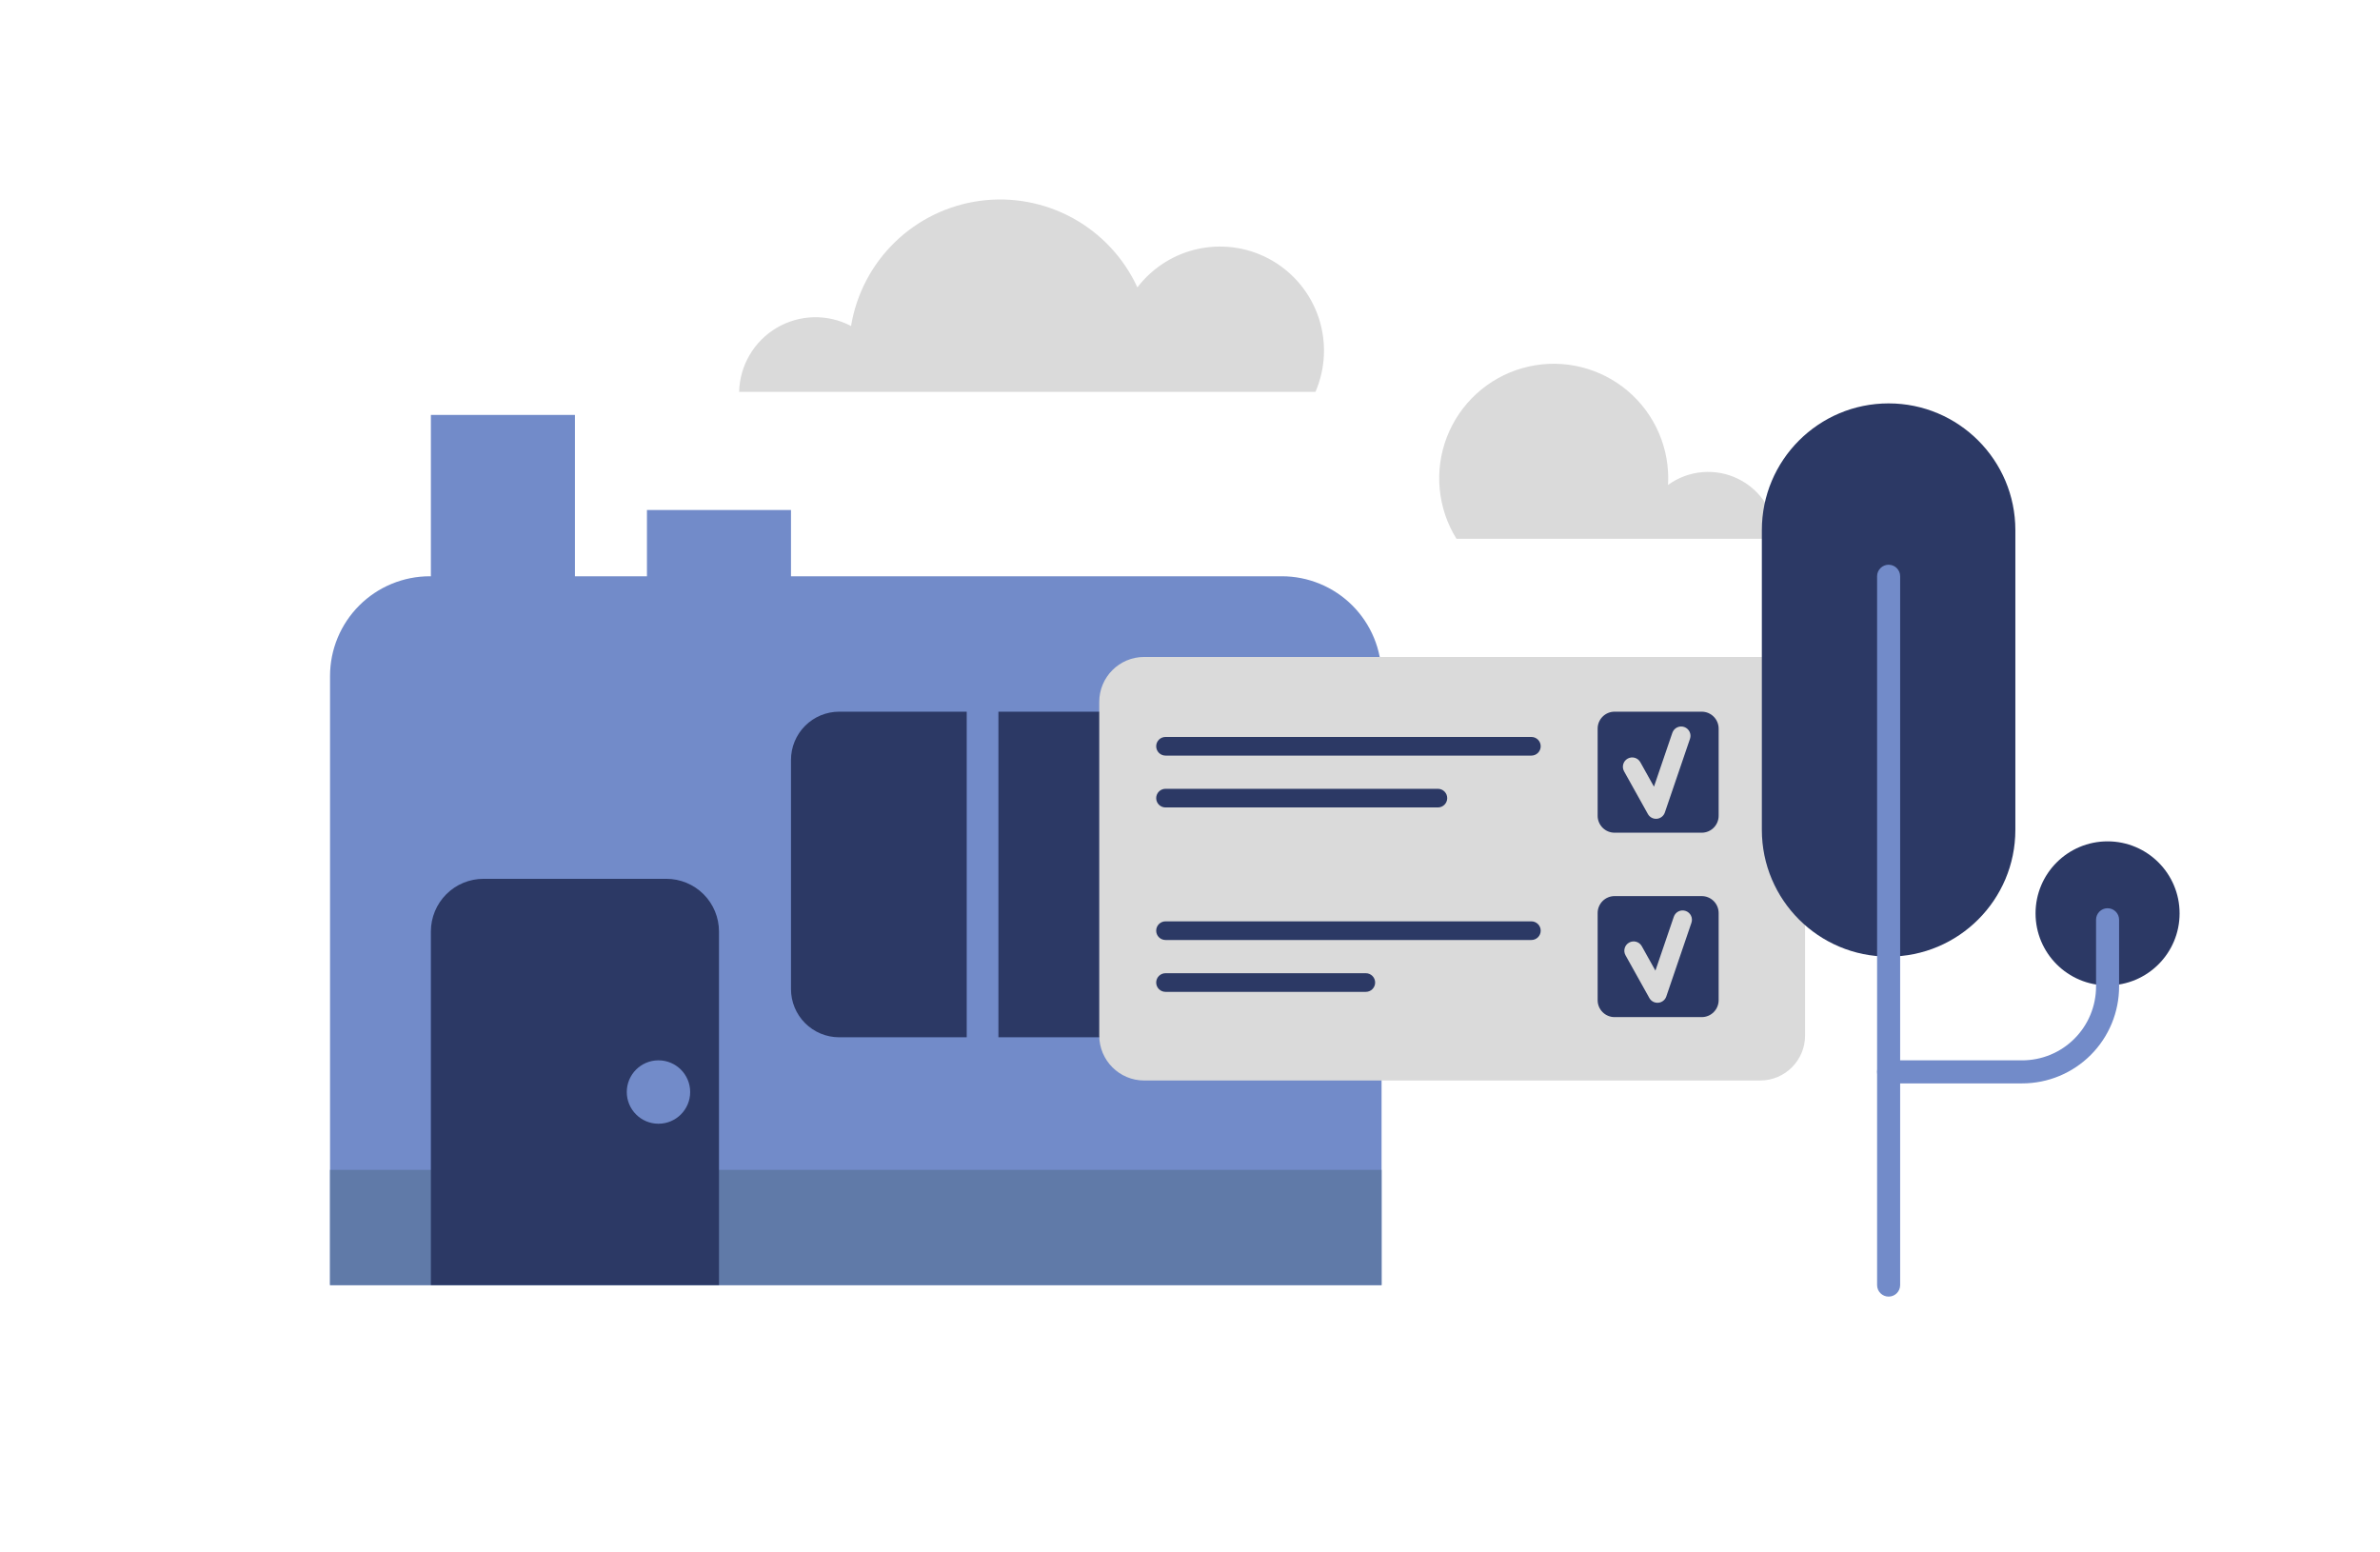 <svg width="161" height="105" viewBox="0 0 161 105" fill="none" xmlns="http://www.w3.org/2000/svg">
<path d="M29.073 38.977H86.712C88.501 38.977 90.218 39.688 91.483 40.953C92.748 42.218 93.459 43.935 93.459 45.724V86.919H22.326V45.724C22.326 43.935 23.037 42.218 24.302 40.953C25.568 39.688 27.284 38.977 29.073 38.977V38.977Z" fill="#728BC9"/>
<path d="M120.159 36.443C120.144 35.6 119.897 34.777 119.447 34.064C118.996 33.351 118.359 32.775 117.603 32.4C116.848 32.024 116.005 31.863 115.164 31.934C114.324 32.004 113.519 32.304 112.837 32.801C112.837 32.653 112.851 32.503 112.851 32.353C112.851 31.154 112.573 29.971 112.038 28.897C111.504 27.824 110.727 26.889 109.77 26.167C108.813 25.445 107.701 24.954 106.522 24.735C105.344 24.515 104.13 24.573 102.977 24.902C101.824 25.231 100.763 25.823 99.878 26.633C98.993 27.442 98.308 28.445 97.876 29.564C97.445 30.683 97.279 31.886 97.392 33.08C97.505 34.274 97.893 35.425 98.527 36.443H120.159Z" fill="#DADADA"/>
<path d="M88.987 26.504C89.668 24.928 89.75 23.157 89.216 21.525C88.683 19.893 87.57 18.512 86.089 17.643C84.608 16.774 82.86 16.477 81.175 16.808C79.49 17.138 77.984 18.074 76.941 19.438C76.026 17.451 74.497 15.81 72.58 14.756C70.663 13.703 68.459 13.292 66.291 13.584C64.123 13.876 62.106 14.856 60.536 16.38C58.967 17.904 57.928 19.891 57.571 22.049C56.793 21.64 55.922 21.436 55.043 21.457C54.163 21.479 53.304 21.724 52.546 22.17C51.788 22.616 51.156 23.248 50.711 24.007C50.265 24.765 50.02 25.625 50 26.504H88.987Z" fill="#DADADA"/>
<path d="M93.459 79.123H22.326V86.918H93.459V79.123Z" fill="#607AA8"/>
<path d="M38.893 28.064H29.148V40.146H38.893V28.064Z" fill="#728BC9"/>
<path d="M32.709 59.44H45.078C46.022 59.441 46.927 59.816 47.595 60.483C48.262 61.151 48.637 62.056 48.637 63.001V86.919H29.148V63.001C29.148 62.056 29.524 61.151 30.191 60.483C30.859 59.815 31.765 59.44 32.709 59.44Z" fill="#2C3965"/>
<path d="M53.508 34.495H43.764V46.578H53.508V34.495Z" fill="#728BC9"/>
<path d="M56.768 48.136H65.396V70.158H56.768C55.904 70.158 55.074 69.815 54.463 69.203C53.851 68.592 53.508 67.763 53.508 66.898V51.397C53.508 50.968 53.592 50.544 53.756 50.149C53.92 49.753 54.16 49.394 54.463 49.091C54.766 48.788 55.125 48.548 55.52 48.384C55.916 48.221 56.34 48.136 56.768 48.136Z" fill="#2C3965"/>
<path d="M76.167 70.158H67.54V48.136H76.167C77.032 48.136 77.861 48.48 78.473 49.091C79.084 49.703 79.428 50.532 79.428 51.397V66.898C79.428 67.326 79.343 67.75 79.18 68.145C79.016 68.541 78.775 68.9 78.473 69.203C78.17 69.506 77.811 69.746 77.415 69.91C77.019 70.074 76.596 70.158 76.167 70.158Z" fill="#2C3965"/>
<path d="M44.544 76.005C45.728 76.005 46.688 75.045 46.688 73.861C46.688 72.677 45.728 71.717 44.544 71.717C43.36 71.717 42.4 72.677 42.4 73.861C42.4 75.045 43.36 76.005 44.544 76.005Z" fill="#728BC9"/>
<path d="M119.068 44.434H77.401C75.722 44.434 74.361 45.795 74.361 47.474V70.041C74.361 71.72 75.722 73.082 77.401 73.082H119.068C120.747 73.082 122.108 71.72 122.108 70.041V47.474C122.108 45.795 120.747 44.434 119.068 44.434Z" fill="#DADADA"/>
<path fill-rule="evenodd" clip-rule="evenodd" d="M78.213 62.948C78.213 62.6 78.495 62.317 78.843 62.317H103.594C103.942 62.317 104.224 62.6 104.224 62.948C104.224 63.296 103.942 63.578 103.594 63.578H78.843C78.495 63.578 78.213 63.296 78.213 62.948Z" fill="#2C3965"/>
<path fill-rule="evenodd" clip-rule="evenodd" d="M78.213 66.456C78.213 66.108 78.495 65.825 78.843 65.825H92.394C92.742 65.825 93.024 66.108 93.024 66.456C93.024 66.804 92.742 67.086 92.394 67.086H78.843C78.495 67.086 78.213 66.804 78.213 66.456Z" fill="#2C3965"/>
<path fill-rule="evenodd" clip-rule="evenodd" d="M78.213 50.475C78.213 50.127 78.495 49.845 78.843 49.845H103.594C103.942 49.845 104.224 50.127 104.224 50.475C104.224 50.823 103.942 51.106 103.594 51.106H78.843C78.495 51.106 78.213 50.823 78.213 50.475Z" fill="#2C3965"/>
<path fill-rule="evenodd" clip-rule="evenodd" d="M78.213 53.983C78.213 53.635 78.495 53.352 78.843 53.352H97.27C97.618 53.352 97.9 53.635 97.9 53.983C97.9 54.331 97.618 54.613 97.27 54.613H78.843C78.495 54.613 78.213 54.331 78.213 53.983Z" fill="#2C3965"/>
<path d="M115.115 48.136H109.222C108.589 48.136 108.076 48.649 108.076 49.282V55.175C108.076 55.808 108.589 56.321 109.222 56.321H115.115C115.748 56.321 116.261 55.808 116.261 55.175V49.282C116.261 48.649 115.748 48.136 115.115 48.136Z" fill="#2C3965"/>
<path d="M115.115 60.609H109.222C108.589 60.609 108.076 61.122 108.076 61.755V67.648C108.076 68.281 108.589 68.794 109.222 68.794H115.115C115.748 68.794 116.261 68.281 116.261 67.648V61.755C116.261 61.122 115.748 60.609 115.115 60.609Z" fill="#2C3965"/>
<path fill-rule="evenodd" clip-rule="evenodd" d="M113.93 49.171C114.26 49.284 114.436 49.642 114.323 49.971L112.622 54.955C112.542 55.19 112.33 55.357 112.082 55.379C111.834 55.401 111.596 55.276 111.475 55.058L109.863 52.168C109.694 51.864 109.803 51.48 110.107 51.31C110.411 51.141 110.795 51.25 110.964 51.554L111.886 53.207L113.13 49.564C113.243 49.235 113.601 49.059 113.93 49.171Z" fill="#DADADA"/>
<path fill-rule="evenodd" clip-rule="evenodd" d="M114.028 61.613C114.358 61.725 114.534 62.083 114.421 62.413L112.72 67.398C112.639 67.634 112.428 67.8 112.18 67.822C111.932 67.845 111.694 67.719 111.573 67.501L109.961 64.611C109.791 64.307 109.9 63.923 110.204 63.754C110.508 63.584 110.892 63.693 111.062 63.997L111.984 65.65L113.228 62.006C113.34 61.676 113.699 61.5 114.028 61.613Z" fill="#DADADA"/>
<path d="M142.571 66.65C145.262 66.65 147.443 64.469 147.443 61.778C147.443 59.088 145.262 56.906 142.571 56.906C139.881 56.906 137.699 59.088 137.699 61.778C137.699 64.469 139.881 66.65 142.571 66.65Z" fill="#2C3965"/>
<path d="M136.333 35.859C136.333 31.123 132.494 27.284 127.759 27.284C123.023 27.284 119.184 31.123 119.184 35.859V56.127C119.184 60.862 123.023 64.701 127.759 64.701C132.494 64.701 136.333 60.862 136.333 56.127V35.859Z" fill="#2C3965"/>
<path fill-rule="evenodd" clip-rule="evenodd" d="M127.76 38.197C128.191 38.197 128.54 38.546 128.54 38.977V86.918C128.54 87.349 128.191 87.698 127.76 87.698C127.329 87.698 126.98 87.349 126.98 86.918V38.977C126.98 38.546 127.329 38.197 127.76 38.197Z" fill="#728BC9"/>
<path fill-rule="evenodd" clip-rule="evenodd" d="M142.571 61.43C143.002 61.43 143.351 61.779 143.351 62.209V66.719C143.351 66.719 143.351 66.719 143.351 66.719C143.351 67.58 143.182 68.433 142.852 69.229C142.523 70.024 142.04 70.748 141.431 71.356C140.822 71.966 140.098 72.449 139.303 72.778C138.507 73.108 137.654 73.277 136.793 73.277C136.793 73.277 136.793 73.277 136.793 73.277H127.76C127.329 73.277 126.98 72.928 126.98 72.497C126.98 72.067 127.329 71.718 127.76 71.718H136.793C137.45 71.718 138.1 71.589 138.706 71.338C139.313 71.087 139.864 70.718 140.328 70.254C140.792 69.79 141.161 69.239 141.412 68.632C141.663 68.026 141.792 67.376 141.792 66.719V62.209C141.792 61.779 142.141 61.43 142.571 61.43Z" fill="#728BC9"/>
</svg>
